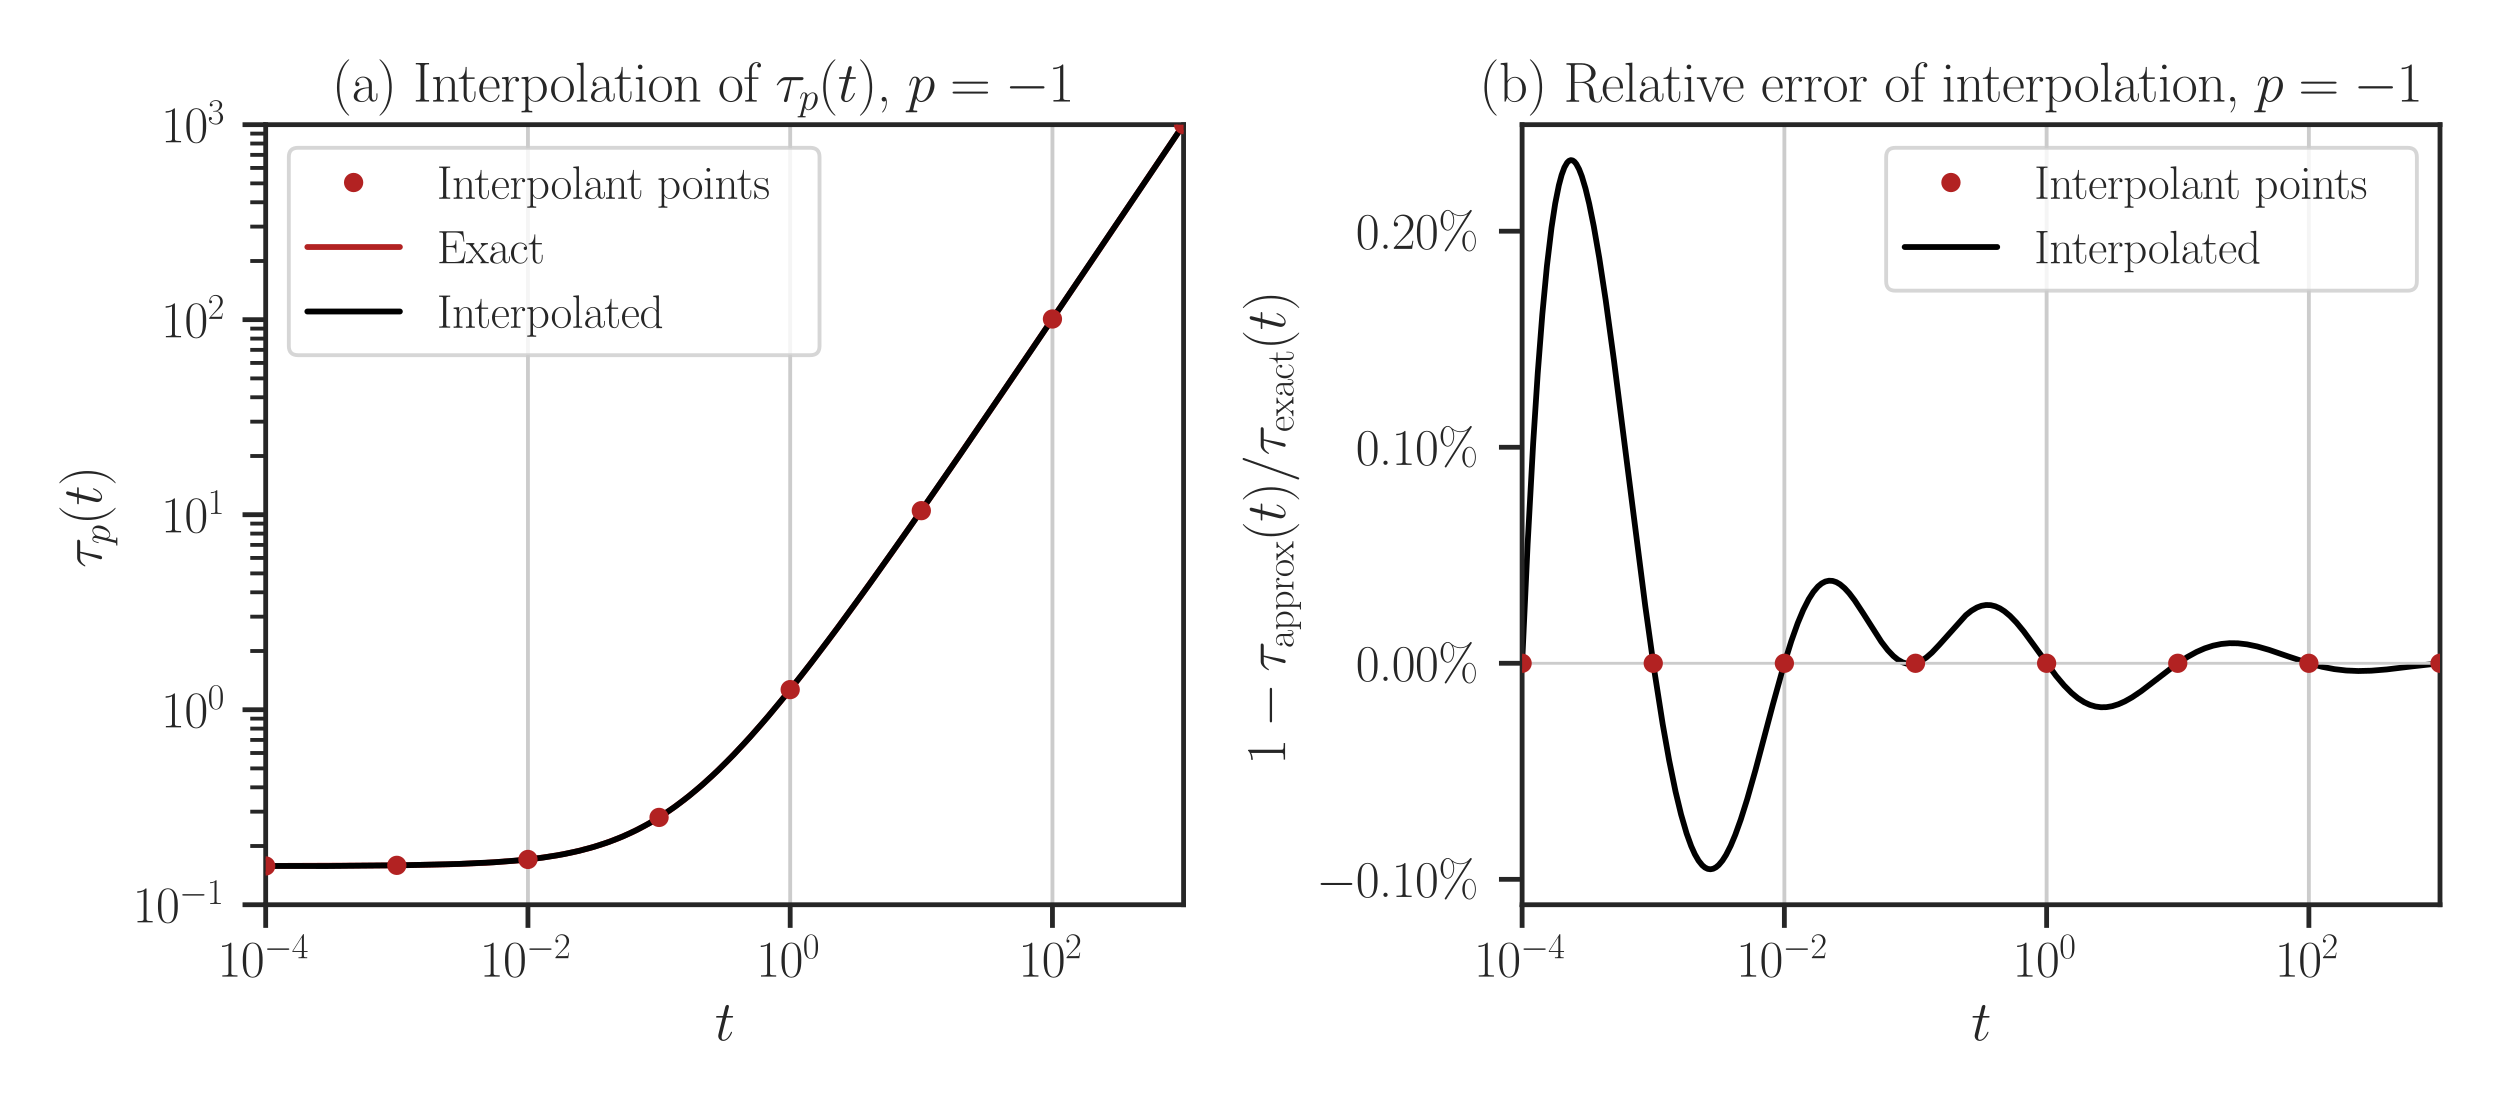 <?xml version="1.0" encoding="utf-8" standalone="no"?>
<!DOCTYPE svg PUBLIC "-//W3C//DTD SVG 1.1//EN"
  "http://www.w3.org/Graphics/SVG/1.1/DTD/svg11.dtd">
<svg height="288pt" version="1.1" viewBox="0 0 648 288" width="648pt" xmlns="http://www.w3.org/2000/svg" xmlns:xlink="http://www.w3.org/1999/xlink">
 <defs>
  <style type="text/css">*{stroke-linecap:butt;stroke-linejoin:round;}</style>
 </defs>
 <g id="figure_1">
  <g id="patch_1">
   <path d="M 0 288 
L 648 288 
L 648 0 
L 0 0 
z
" style="fill:#ffffff;"/>
  </g>
  <g id="axes_1">
   <g id="patch_2">
    <path d="M 68.866 234.506 
L 306.782 234.506 
L 306.782 32.312 
L 68.866 32.312 
z
" style="fill:#ffffff;"/>
   </g>
   <g id="matplotlib.axis_1">
    <g id="xtick_1">
     <g id="line2d_1">
      <path clip-path="url(#pf2f02bbe71)" d="M 68.866 234.506 
L 68.866 32.312 
" style="fill:none;stroke:#cccccc;stroke-linecap:round;"/>
     </g>
     <g id="line2d_2">
      <defs>
       <path d="M 0 0 
L 0 6 
" id="meb90af2817" style="stroke:#262626;stroke-width:1.25;"/>
      </defs>
      <g>
       <use style="fill:#262626;stroke:#262626;stroke-width:1.25;" x="68.866" xlink:href="#meb90af2817" y="234.506"/>
      </g>
     </g>
     <g id="text_1">
      <!-- $\mathdefault{10^{-4}}$ -->
      <g style="fill:#262626;" transform="translate(56.384 253.139)scale(0.132 -0.132)">
       <defs>
        <path d="M 1702 4058 
C 1702 4192 1696 4192 1606 4192 
C 1357 3916 979 3827 621 3827 
C 602 3827 570 3827 563 3808 
C 557 3795 557 3782 557 3648 
C 755 3648 1088 3686 1344 3839 
L 1344 461 
C 1344 236 1331 160 781 160 
L 589 160 
L 589 0 
C 896 0 1216 0 1523 0 
C 1830 0 2150 0 2458 0 
L 2458 160 
L 2266 160 
C 1715 160 1702 230 1702 458 
L 1702 4058 
z
" id="CMR17-31" transform="scale(0.016)"/>
        <path d="M 2688 2025 
C 2688 2416 2682 3080 2413 3591 
C 2176 4039 1798 4198 1466 4198 
C 1158 4198 768 4058 525 3597 
C 269 3118 243 2524 243 2025 
C 243 1661 250 1106 448 619 
C 723 -39 1216 -128 1466 -128 
C 1760 -128 2208 -7 2470 600 
C 2662 1042 2688 1559 2688 2025 
z
M 1466 -26 
C 1056 -26 813 325 723 812 
C 653 1188 653 1738 653 2096 
C 653 2588 653 2997 736 3387 
C 858 3929 1216 4096 1466 4096 
C 1728 4096 2067 3923 2189 3400 
C 2272 3036 2278 2607 2278 2096 
C 2278 1680 2278 1169 2202 792 
C 2067 95 1690 -26 1466 -26 
z
" id="CMR17-30" transform="scale(0.016)"/>
        <path d="M 4218 1472 
C 4326 1472 4442 1472 4442 1600 
C 4442 1728 4326 1728 4218 1728 
L 755 1728 
C 646 1728 531 1728 531 1600 
C 531 1472 646 1472 755 1472 
L 4218 1472 
z
" id="CMSY10-0" transform="scale(0.016)"/>
        <path d="M 2150 4122 
C 2150 4256 2144 4256 2029 4256 
L 128 1254 
L 128 1088 
L 1779 1088 
L 1779 457 
C 1779 224 1766 160 1318 160 
L 1197 160 
L 1197 0 
C 1402 0 1747 0 1965 0 
C 2182 0 2528 0 2733 0 
L 2733 160 
L 2611 160 
C 2163 160 2150 224 2150 457 
L 2150 1088 
L 2803 1088 
L 2803 1254 
L 2150 1254 
L 2150 4122 
z
M 1798 3703 
L 1798 1254 
L 256 1254 
L 1798 3703 
z
" id="CMR17-34" transform="scale(0.016)"/>
       </defs>
       <use transform="scale(0.996)" xlink:href="#CMR17-31"/>
       <use transform="translate(45.69 0)scale(0.996)" xlink:href="#CMR17-30"/>
       <use transform="translate(91.381 36.154)scale(0.697)" xlink:href="#CMSY10-0"/>
       <use transform="translate(145.622 36.154)scale(0.697)" xlink:href="#CMR17-34"/>
      </g>
     </g>
    </g>
    <g id="xtick_2">
     <g id="line2d_3">
      <path clip-path="url(#pf2f02bbe71)" d="M 136.842 234.506 
L 136.842 32.312 
" style="fill:none;stroke:#cccccc;stroke-linecap:round;"/>
     </g>
     <g id="line2d_4">
      <g>
       <use style="fill:#262626;stroke:#262626;stroke-width:1.25;" x="136.842" xlink:href="#meb90af2817" y="234.506"/>
      </g>
     </g>
     <g id="text_2">
      <!-- $\mathdefault{10^{-2}}$ -->
      <g style="fill:#262626;" transform="translate(124.359 253.139)scale(0.132 -0.132)">
       <defs>
        <path d="M 2669 989 
L 2554 989 
C 2490 536 2438 459 2413 420 
C 2381 369 1920 369 1830 369 
L 602 369 
C 832 619 1280 1072 1824 1597 
C 2214 1967 2669 2402 2669 3035 
C 2669 3790 2067 4224 1395 4224 
C 691 4224 262 3604 262 3030 
C 262 2780 448 2748 525 2748 
C 589 2748 781 2787 781 3010 
C 781 3207 614 3264 525 3264 
C 486 3264 448 3258 422 3245 
C 544 3790 915 4058 1306 4058 
C 1862 4058 2227 3617 2227 3035 
C 2227 2479 1901 2000 1536 1584 
L 262 146 
L 262 0 
L 2515 0 
L 2669 989 
z
" id="CMR17-32" transform="scale(0.016)"/>
       </defs>
       <use transform="scale(0.996)" xlink:href="#CMR17-31"/>
       <use transform="translate(45.69 0)scale(0.996)" xlink:href="#CMR17-30"/>
       <use transform="translate(91.381 36.154)scale(0.697)" xlink:href="#CMSY10-0"/>
       <use transform="translate(145.622 36.154)scale(0.697)" xlink:href="#CMR17-32"/>
      </g>
     </g>
    </g>
    <g id="xtick_3">
     <g id="line2d_5">
      <path clip-path="url(#pf2f02bbe71)" d="M 204.818 234.506 
L 204.818 32.312 
" style="fill:none;stroke:#cccccc;stroke-linecap:round;"/>
     </g>
     <g id="line2d_6">
      <g>
       <use style="fill:#262626;stroke:#262626;stroke-width:1.25;" x="204.818" xlink:href="#meb90af2817" y="234.506"/>
      </g>
     </g>
     <g id="text_3">
      <!-- $\mathdefault{10^{0}}$ -->
      <g style="fill:#262626;" transform="translate(196.014 253.139)scale(0.132 -0.132)">
       <use transform="scale(0.996)" xlink:href="#CMR17-31"/>
       <use transform="translate(45.69 0)scale(0.996)" xlink:href="#CMR17-30"/>
       <use transform="translate(91.381 36.154)scale(0.697)" xlink:href="#CMR17-30"/>
      </g>
     </g>
    </g>
    <g id="xtick_4">
     <g id="line2d_7">
      <path clip-path="url(#pf2f02bbe71)" d="M 272.794 234.506 
L 272.794 32.312 
" style="fill:none;stroke:#cccccc;stroke-linecap:round;"/>
     </g>
     <g id="line2d_8">
      <g>
       <use style="fill:#262626;stroke:#262626;stroke-width:1.25;" x="272.794" xlink:href="#meb90af2817" y="234.506"/>
      </g>
     </g>
     <g id="text_4">
      <!-- $\mathdefault{10^{2}}$ -->
      <g style="fill:#262626;" transform="translate(263.99 253.139)scale(0.132 -0.132)">
       <use transform="scale(0.996)" xlink:href="#CMR17-31"/>
       <use transform="translate(45.69 0)scale(0.996)" xlink:href="#CMR17-30"/>
       <use transform="translate(91.381 36.154)scale(0.697)" xlink:href="#CMR17-32"/>
      </g>
     </g>
    </g>
    <g id="text_5">
     <!-- $t$ -->
     <g style="fill:#262626;" transform="translate(185.288 269.658)scale(0.144 -0.144)">
      <defs>
       <path d="M 1286 2566 
L 1875 2566 
C 1997 2566 2061 2566 2061 2681 
C 2061 2752 2022 2752 1894 2752 
L 1331 2752 
L 1568 3692 
C 1594 3781 1594 3794 1594 3840 
C 1594 3943 1510 4000 1427 4000 
C 1376 4000 1229 3981 1178 3775 
L 928 2752 
L 326 2752 
C 198 2752 141 2752 141 2630 
C 141 2566 186 2566 307 2566 
L 877 2566 
L 454 881 
C 403 658 384 594 384 511 
C 384 211 595 -64 954 -64 
C 1600 -64 1946 868 1946 912 
C 1946 951 1920 970 1882 970 
C 1869 970 1843 970 1830 944 
C 1824 938 1818 931 1773 829 
C 1638 511 1344 64 973 64 
C 781 64 768 224 768 364 
C 768 370 768 492 787 568 
L 1286 2566 
z
" id="CMMI12-74" transform="scale(0.016)"/>
      </defs>
      <use transform="scale(0.996)" xlink:href="#CMMI12-74"/>
     </g>
    </g>
   </g>
   <g id="matplotlib.axis_2">
    <g id="ytick_1">
     <g id="line2d_9">
      <defs>
       <path d="M 0 0 
L -6 0 
" id="m425321dd4f" style="stroke:#262626;stroke-width:1.25;"/>
      </defs>
      <g>
       <use style="fill:#262626;stroke:#262626;stroke-width:1.25;" x="68.866" xlink:href="#m425321dd4f" y="234.506"/>
      </g>
     </g>
     <g id="text_6">
      <!-- $\mathdefault{10^{-1}}$ -->
      <g style="fill:#262626;" transform="translate(34.401 239.073)scale(0.132 -0.132)">
       <use transform="scale(0.996)" xlink:href="#CMR17-31"/>
       <use transform="translate(45.69 0)scale(0.996)" xlink:href="#CMR17-30"/>
       <use transform="translate(91.381 36.154)scale(0.697)" xlink:href="#CMSY10-0"/>
       <use transform="translate(145.622 36.154)scale(0.697)" xlink:href="#CMR17-31"/>
      </g>
     </g>
    </g>
    <g id="ytick_2">
     <g id="line2d_10">
      <g>
       <use style="fill:#262626;stroke:#262626;stroke-width:1.25;" x="68.866" xlink:href="#m425321dd4f" y="183.958"/>
      </g>
     </g>
     <g id="text_7">
      <!-- $\mathdefault{10^{0}}$ -->
      <g style="fill:#262626;" transform="translate(41.759 188.524)scale(0.132 -0.132)">
       <use transform="scale(0.996)" xlink:href="#CMR17-31"/>
       <use transform="translate(45.69 0)scale(0.996)" xlink:href="#CMR17-30"/>
       <use transform="translate(91.381 36.154)scale(0.697)" xlink:href="#CMR17-30"/>
      </g>
     </g>
    </g>
    <g id="ytick_3">
     <g id="line2d_11">
      <g>
       <use style="fill:#262626;stroke:#262626;stroke-width:1.25;" x="68.866" xlink:href="#m425321dd4f" y="133.409"/>
      </g>
     </g>
     <g id="text_8">
      <!-- $\mathdefault{10^{1}}$ -->
      <g style="fill:#262626;" transform="translate(41.759 137.975)scale(0.132 -0.132)">
       <use transform="scale(0.996)" xlink:href="#CMR17-31"/>
       <use transform="translate(45.69 0)scale(0.996)" xlink:href="#CMR17-30"/>
       <use transform="translate(91.381 36.154)scale(0.697)" xlink:href="#CMR17-31"/>
      </g>
     </g>
    </g>
    <g id="ytick_4">
     <g id="line2d_12">
      <g>
       <use style="fill:#262626;stroke:#262626;stroke-width:1.25;" x="68.866" xlink:href="#m425321dd4f" y="82.86"/>
      </g>
     </g>
     <g id="text_9">
      <!-- $\mathdefault{10^{2}}$ -->
      <g style="fill:#262626;" transform="translate(41.759 87.427)scale(0.132 -0.132)">
       <use transform="scale(0.996)" xlink:href="#CMR17-31"/>
       <use transform="translate(45.69 0)scale(0.996)" xlink:href="#CMR17-30"/>
       <use transform="translate(91.381 36.154)scale(0.697)" xlink:href="#CMR17-32"/>
      </g>
     </g>
    </g>
    <g id="ytick_5">
     <g id="line2d_13">
      <g>
       <use style="fill:#262626;stroke:#262626;stroke-width:1.25;" x="68.866" xlink:href="#m425321dd4f" y="32.312"/>
      </g>
     </g>
     <g id="text_10">
      <!-- $\mathdefault{10^{3}}$ -->
      <g style="fill:#262626;" transform="translate(41.759 36.878)scale(0.132 -0.132)">
       <defs>
        <path d="M 1414 2157 
C 1984 2157 2234 1662 2234 1090 
C 2234 320 1824 25 1453 25 
C 1114 25 563 194 390 693 
C 422 680 454 680 486 680 
C 640 680 755 782 755 948 
C 755 1133 614 1216 486 1216 
C 378 1216 211 1165 211 926 
C 211 335 787 -128 1466 -128 
C 2176 -128 2720 430 2720 1085 
C 2720 1707 2208 2157 1600 2227 
C 2086 2328 2554 2756 2554 3329 
C 2554 3820 2048 4179 1472 4179 
C 890 4179 378 3829 378 3329 
C 378 3110 544 3072 627 3072 
C 762 3072 877 3155 877 3321 
C 877 3486 762 3569 627 3569 
C 602 3569 570 3569 544 3557 
C 730 3959 1235 4032 1459 4032 
C 1683 4032 2106 3925 2106 3320 
C 2106 3143 2080 2828 1862 2550 
C 1670 2304 1453 2304 1242 2284 
C 1210 2284 1062 2269 1037 2269 
C 992 2263 966 2257 966 2208 
C 966 2163 973 2157 1101 2157 
L 1414 2157 
z
" id="CMR17-33" transform="scale(0.016)"/>
       </defs>
       <use transform="scale(0.996)" xlink:href="#CMR17-31"/>
       <use transform="translate(45.69 0)scale(0.996)" xlink:href="#CMR17-30"/>
       <use transform="translate(91.381 36.154)scale(0.697)" xlink:href="#CMR17-33"/>
      </g>
     </g>
    </g>
    <g id="ytick_6">
     <g id="line2d_14">
      <defs>
       <path d="M 0 0 
L -4 0 
" id="m8c3d8b2bf9" style="stroke:#262626;"/>
      </defs>
      <g>
       <use style="fill:#262626;stroke:#262626;" x="68.866" xlink:href="#m8c3d8b2bf9" y="219.29"/>
      </g>
     </g>
    </g>
    <g id="ytick_7">
     <g id="line2d_15">
      <g>
       <use style="fill:#262626;stroke:#262626;" x="68.866" xlink:href="#m8c3d8b2bf9" y="210.389"/>
      </g>
     </g>
    </g>
    <g id="ytick_8">
     <g id="line2d_16">
      <g>
       <use style="fill:#262626;stroke:#262626;" x="68.866" xlink:href="#m8c3d8b2bf9" y="204.073"/>
      </g>
     </g>
    </g>
    <g id="ytick_9">
     <g id="line2d_17">
      <g>
       <use style="fill:#262626;stroke:#262626;" x="68.866" xlink:href="#m8c3d8b2bf9" y="199.174"/>
      </g>
     </g>
    </g>
    <g id="ytick_10">
     <g id="line2d_18">
      <g>
       <use style="fill:#262626;stroke:#262626;" x="68.866" xlink:href="#m8c3d8b2bf9" y="195.172"/>
      </g>
     </g>
    </g>
    <g id="ytick_11">
     <g id="line2d_19">
      <g>
       <use style="fill:#262626;stroke:#262626;" x="68.866" xlink:href="#m8c3d8b2bf9" y="191.788"/>
      </g>
     </g>
    </g>
    <g id="ytick_12">
     <g id="line2d_20">
      <g>
       <use style="fill:#262626;stroke:#262626;" x="68.866" xlink:href="#m8c3d8b2bf9" y="188.856"/>
      </g>
     </g>
    </g>
    <g id="ytick_13">
     <g id="line2d_21">
      <g>
       <use style="fill:#262626;stroke:#262626;" x="68.866" xlink:href="#m8c3d8b2bf9" y="186.271"/>
      </g>
     </g>
    </g>
    <g id="ytick_14">
     <g id="line2d_22">
      <g>
       <use style="fill:#262626;stroke:#262626;" x="68.866" xlink:href="#m8c3d8b2bf9" y="168.741"/>
      </g>
     </g>
    </g>
    <g id="ytick_15">
     <g id="line2d_23">
      <g>
       <use style="fill:#262626;stroke:#262626;" x="68.866" xlink:href="#m8c3d8b2bf9" y="159.84"/>
      </g>
     </g>
    </g>
    <g id="ytick_16">
     <g id="line2d_24">
      <g>
       <use style="fill:#262626;stroke:#262626;" x="68.866" xlink:href="#m8c3d8b2bf9" y="153.524"/>
      </g>
     </g>
    </g>
    <g id="ytick_17">
     <g id="line2d_25">
      <g>
       <use style="fill:#262626;stroke:#262626;" x="68.866" xlink:href="#m8c3d8b2bf9" y="148.626"/>
      </g>
     </g>
    </g>
    <g id="ytick_18">
     <g id="line2d_26">
      <g>
       <use style="fill:#262626;stroke:#262626;" x="68.866" xlink:href="#m8c3d8b2bf9" y="144.623"/>
      </g>
     </g>
    </g>
    <g id="ytick_19">
     <g id="line2d_27">
      <g>
       <use style="fill:#262626;stroke:#262626;" x="68.866" xlink:href="#m8c3d8b2bf9" y="141.239"/>
      </g>
     </g>
    </g>
    <g id="ytick_20">
     <g id="line2d_28">
      <g>
       <use style="fill:#262626;stroke:#262626;" x="68.866" xlink:href="#m8c3d8b2bf9" y="138.308"/>
      </g>
     </g>
    </g>
    <g id="ytick_21">
     <g id="line2d_29">
      <g>
       <use style="fill:#262626;stroke:#262626;" x="68.866" xlink:href="#m8c3d8b2bf9" y="135.722"/>
      </g>
     </g>
    </g>
    <g id="ytick_22">
     <g id="line2d_30">
      <g>
       <use style="fill:#262626;stroke:#262626;" x="68.866" xlink:href="#m8c3d8b2bf9" y="118.192"/>
      </g>
     </g>
    </g>
    <g id="ytick_23">
     <g id="line2d_31">
      <g>
       <use style="fill:#262626;stroke:#262626;" x="68.866" xlink:href="#m8c3d8b2bf9" y="109.291"/>
      </g>
     </g>
    </g>
    <g id="ytick_24">
     <g id="line2d_32">
      <g>
       <use style="fill:#262626;stroke:#262626;" x="68.866" xlink:href="#m8c3d8b2bf9" y="102.976"/>
      </g>
     </g>
    </g>
    <g id="ytick_25">
     <g id="line2d_33">
      <g>
       <use style="fill:#262626;stroke:#262626;" x="68.866" xlink:href="#m8c3d8b2bf9" y="98.077"/>
      </g>
     </g>
    </g>
    <g id="ytick_26">
     <g id="line2d_34">
      <g>
       <use style="fill:#262626;stroke:#262626;" x="68.866" xlink:href="#m8c3d8b2bf9" y="94.074"/>
      </g>
     </g>
    </g>
    <g id="ytick_27">
     <g id="line2d_35">
      <g>
       <use style="fill:#262626;stroke:#262626;" x="68.866" xlink:href="#m8c3d8b2bf9" y="90.69"/>
      </g>
     </g>
    </g>
    <g id="ytick_28">
     <g id="line2d_36">
      <g>
       <use style="fill:#262626;stroke:#262626;" x="68.866" xlink:href="#m8c3d8b2bf9" y="87.759"/>
      </g>
     </g>
    </g>
    <g id="ytick_29">
     <g id="line2d_37">
      <g>
       <use style="fill:#262626;stroke:#262626;" x="68.866" xlink:href="#m8c3d8b2bf9" y="85.173"/>
      </g>
     </g>
    </g>
    <g id="ytick_30">
     <g id="line2d_38">
      <g>
       <use style="fill:#262626;stroke:#262626;" x="68.866" xlink:href="#m8c3d8b2bf9" y="67.644"/>
      </g>
     </g>
    </g>
    <g id="ytick_31">
     <g id="line2d_39">
      <g>
       <use style="fill:#262626;stroke:#262626;" x="68.866" xlink:href="#m8c3d8b2bf9" y="58.742"/>
      </g>
     </g>
    </g>
    <g id="ytick_32">
     <g id="line2d_40">
      <g>
       <use style="fill:#262626;stroke:#262626;" x="68.866" xlink:href="#m8c3d8b2bf9" y="52.427"/>
      </g>
     </g>
    </g>
    <g id="ytick_33">
     <g id="line2d_41">
      <g>
       <use style="fill:#262626;stroke:#262626;" x="68.866" xlink:href="#m8c3d8b2bf9" y="47.528"/>
      </g>
     </g>
    </g>
    <g id="ytick_34">
     <g id="line2d_42">
      <g>
       <use style="fill:#262626;stroke:#262626;" x="68.866" xlink:href="#m8c3d8b2bf9" y="43.526"/>
      </g>
     </g>
    </g>
    <g id="ytick_35">
     <g id="line2d_43">
      <g>
       <use style="fill:#262626;stroke:#262626;" x="68.866" xlink:href="#m8c3d8b2bf9" y="40.142"/>
      </g>
     </g>
    </g>
    <g id="ytick_36">
     <g id="line2d_44">
      <g>
       <use style="fill:#262626;stroke:#262626;" x="68.866" xlink:href="#m8c3d8b2bf9" y="37.21"/>
      </g>
     </g>
    </g>
    <g id="ytick_37">
     <g id="line2d_45">
      <g>
       <use style="fill:#262626;stroke:#262626;" x="68.866" xlink:href="#m8c3d8b2bf9" y="34.625"/>
      </g>
     </g>
    </g>
    <g id="text_11">
     <!-- $\tau_p(t)$ -->
     <g style="fill:#262626;" transform="translate(26.312 147.214)rotate(-90)scale(0.144 -0.144)">
      <defs>
       <path d="M 1837 2408 
L 2899 2408 
C 2982 2408 3194 2408 3194 2612 
C 3194 2752 3072 2752 2957 2752 
L 1197 2752 
C 1050 2752 832 2752 538 2440 
C 371 2255 166 1917 166 1879 
C 166 1841 198 1828 237 1828 
C 282 1828 288 1847 320 1885 
C 653 2408 986 2408 1146 2408 
L 1677 2408 
L 1011 223 
C 979 127 979 114 979 95 
C 979 25 1024 -64 1152 -64 
C 1350 -64 1382 108 1402 203 
L 1837 2408 
z
" id="CMMI12-1c" transform="scale(0.016)"/>
       <path d="M 275 -789 
C 230 -980 205 -1031 -58 -1031 
C -134 -1031 -198 -1031 -198 -1152 
C -198 -1165 -192 -1216 -122 -1216 
C -38 -1216 51 -1216 134 -1216 
L 410 -1216 
C 544 -1216 870 -1216 1005 -1216 
C 1043 -1216 1120 -1216 1120 -1101 
C 1120 -1031 1075 -1031 966 -1031 
C 672 -1031 653 -987 653 -937 
C 653 -861 941 219 979 364 
C 1050 185 1222 -64 1555 -64 
C 2278 -64 3059 875 3059 1814 
C 3059 2401 2726 2816 2246 2816 
C 1837 2816 1491 2420 1421 2331 
C 1370 2650 1120 2816 864 2816 
C 678 2816 531 2727 410 2484 
C 294 2254 205 1865 205 1839 
C 205 1814 230 1782 275 1782 
C 326 1782 333 1788 371 1935 
C 467 2312 589 2689 845 2689 
C 992 2689 1043 2587 1043 2397 
C 1043 2245 1024 2181 998 2067 
L 275 -789 
z
M 1382 1993 
C 1427 2171 1606 2357 1709 2446 
C 1779 2510 1990 2689 2234 2689 
C 2515 2689 2643 2408 2643 2076 
C 2643 1769 2464 1047 2304 715 
C 2144 370 1850 64 1555 64 
C 1120 64 1050 613 1050 639 
C 1050 658 1062 709 1069 741 
L 1382 1993 
z
" id="CMMI12-70" transform="scale(0.016)"/>
       <path d="M 1958 -1561 
C 1958 -1555 1958 -1542 1939 -1523 
C 1645 -1224 858 -407 858 1581 
C 858 3569 1632 4379 1946 4697 
C 1946 4704 1958 4717 1958 4736 
C 1958 4755 1939 4768 1914 4768 
C 1843 4768 1299 4296 986 3594 
C 666 2887 576 2199 576 1588 
C 576 1128 621 351 1005 -471 
C 1312 -1135 1837 -1600 1914 -1600 
C 1946 -1600 1958 -1587 1958 -1561 
z
" id="CMR17-28" transform="scale(0.016)"/>
       <path d="M 1683 1581 
C 1683 2040 1638 2817 1254 3639 
C 947 4303 422 4768 346 4768 
C 326 4768 301 4761 301 4729 
C 301 4717 307 4710 314 4697 
C 621 4378 1402 3568 1402 1584 
C 1402 -407 627 -1217 314 -1537 
C 307 -1549 301 -1556 301 -1568 
C 301 -1600 326 -1600 346 -1600 
C 416 -1600 960 -1128 1274 -426 
C 1594 281 1683 969 1683 1581 
z
" id="CMR17-29" transform="scale(0.016)"/>
      </defs>
      <use transform="scale(0.996)" xlink:href="#CMMI12-1c"/>
      <use transform="translate(42.364 -14.944)scale(0.697)" xlink:href="#CMMI12-70"/>
      <use transform="translate(77.133 0)scale(0.996)" xlink:href="#CMR17-28"/>
      <use transform="translate(112.414 0)scale(0.996)" xlink:href="#CMMI12-74"/>
      <use transform="translate(147.641 0)scale(0.996)" xlink:href="#CMR17-29"/>
     </g>
    </g>
   </g>
   <g id="line2d_46">
    <path clip-path="url(#pf2f02bbe71)" d="M 68.866 224.457 
L 101.97 224.307 
L 116.259 224.037 
L 125.785 223.649 
L 133.168 223.131 
L 139.122 222.498 
L 144.123 221.756 
L 148.648 220.869 
L 152.696 219.86 
L 156.507 218.691 
L 160.079 217.372 
L 163.651 215.813 
L 166.986 214.122 
L 170.32 212.19 
L 173.654 210.01 
L 177.226 207.394 
L 180.798 204.492 
L 184.609 201.092 
L 188.419 197.398 
L 192.706 192.918 
L 197.231 187.86 
L 202.232 181.93 
L 207.948 174.793 
L 214.378 166.397 
L 221.999 156.068 
L 231.287 143.088 
L 243.195 126.038 
L 259.151 102.777 
L 283.204 67.282 
L 306.782 32.29 
L 306.782 32.29 
" style="fill:none;stroke:#b22222;stroke-linecap:round;stroke-width:1.5;"/>
   </g>
   <g id="line2d_47">
    <path clip-path="url(#pf2f02bbe71)" d="M 68.866 224.457 
L 84.823 224.471 
L 105.066 224.263 
L 119.117 223.924 
L 128.167 223.495 
L 135.073 222.951 
L 140.789 222.279 
L 145.79 221.464 
L 150.077 220.546 
L 154.125 219.455 
L 157.936 218.195 
L 161.508 216.781 
L 165.08 215.117 
L 168.415 213.324 
L 171.749 211.287 
L 175.083 208.999 
L 178.655 206.27 
L 182.227 203.257 
L 186.038 199.746 
L 190.086 195.7 
L 194.373 191.097 
L 199.136 185.643 
L 204.376 179.295 
L 210.33 171.72 
L 217.236 162.561 
L 225.571 151.115 
L 235.812 136.652 
L 248.91 117.749 
L 267.248 90.868 
L 297.494 46.086 
L 306.782 32.29 
L 306.782 32.29 
" style="fill:none;stroke:#000000;stroke-linecap:round;stroke-width:1.5;"/>
   </g>
   <g id="patch_3">
    <path d="M 68.866 234.506 
L 68.866 32.312 
" style="fill:none;stroke:#262626;stroke-linecap:square;stroke-linejoin:miter;stroke-width:1.25;"/>
   </g>
   <g id="patch_4">
    <path d="M 306.782 234.506 
L 306.782 32.312 
" style="fill:none;stroke:#262626;stroke-linecap:square;stroke-linejoin:miter;stroke-width:1.25;"/>
   </g>
   <g id="patch_5">
    <path d="M 68.866 234.506 
L 306.782 234.506 
" style="fill:none;stroke:#262626;stroke-linecap:square;stroke-linejoin:miter;stroke-width:1.25;"/>
   </g>
   <g id="patch_6">
    <path d="M 68.866 32.312 
L 306.782 32.312 
" style="fill:none;stroke:#262626;stroke-linecap:square;stroke-linejoin:miter;stroke-width:1.25;"/>
   </g>
   <g id="text_12">
    <!-- (a) Interpolation of $\tau_p(t)$, $p = -1$ -->
    <g style="fill:#262626;" transform="translate(86.015 26.312)scale(0.144 -0.144)">
     <defs>
      <path d="M 2304 1653 
C 2304 2072 2304 2294 2035 2543 
C 1798 2752 1523 2816 1306 2816 
C 800 2816 435 2407 435 1971 
C 435 1728 627 1728 666 1728 
C 749 1728 896 1778 896 1954 
C 896 2112 774 2181 666 2181 
C 640 2181 608 2174 589 2168 
C 723 2592 1069 2714 1293 2714 
C 1613 2714 1965 2429 1965 1885 
L 1965 1600 
C 1587 1600 1133 1549 774 1357 
C 371 1133 256 813 256 570 
C 256 77 832 -64 1171 -64 
C 1523 -64 1850 139 1990 511 
C 2003 233 2182 -18 2464 -18 
C 2598 -18 2938 70 2938 567 
L 2938 920 
L 2822 920 
L 2822 562 
C 2822 178 2650 128 2566 128 
C 2304 128 2304 458 2304 738 
L 2304 1653 
z
M 1965 870 
C 1965 317 1568 38 1216 38 
C 896 38 646 275 646 570 
C 646 761 730 1100 1101 1305 
C 1408 1478 1760 1504 1965 1504 
L 1965 870 
z
" id="CMR17-61" transform="scale(0.016)"/>
      <path d="M 1261 3905 
C 1261 4192 1338 4192 1798 4192 
L 1798 4352 
C 1594 4352 1267 4352 1050 4352 
C 832 4352 506 4352 301 4352 
L 301 4192 
C 762 4192 838 4192 838 3905 
L 838 447 
C 838 160 762 160 301 160 
L 301 0 
C 506 0 832 0 1050 0 
C 1267 0 1594 0 1798 0 
L 1798 160 
C 1338 160 1261 160 1261 447 
L 1261 3905 
z
" id="CMR17-49" transform="scale(0.016)"/>
      <path d="M 2656 1933 
C 2656 2259 2592 2790 1837 2790 
C 1331 2790 1069 2400 973 2144 
L 966 2144 
L 966 2790 
L 211 2720 
L 211 2554 
C 589 2554 646 2515 646 2208 
L 646 428 
C 646 184 621 153 211 153 
L 211 -13 
C 365 0 646 0 813 0 
C 979 0 1267 0 1421 -13 
L 1421 153 
C 1011 153 986 178 986 428 
L 986 1658 
C 986 2247 1344 2688 1792 2688 
C 2266 2688 2317 2266 2317 1958 
L 2317 428 
C 2317 184 2291 153 1882 153 
L 1882 -13 
C 2035 0 2317 0 2483 0 
C 2650 0 2938 0 3091 -13 
L 3091 153 
C 2682 153 2656 178 2656 428 
L 2656 1933 
z
" id="CMR17-6e" transform="scale(0.016)"/>
      <path d="M 966 2560 
L 1862 2560 
L 1862 2725 
L 966 2725 
L 966 3904 
L 851 3904 
C 838 3245 614 2668 70 2668 
L 70 2560 
L 627 2560 
L 627 771 
C 627 650 627 -64 1370 -64 
C 1747 -64 1965 306 1965 777 
L 1965 1140 
L 1850 1140 
L 1850 783 
C 1850 344 1677 51 1408 51 
C 1222 51 966 178 966 758 
L 966 2560 
z
" id="CMR17-74" transform="scale(0.016)"/>
      <path d="M 2438 1472 
C 2464 1498 2464 1511 2464 1576 
C 2464 2238 2118 2816 1389 2816 
C 710 2816 173 2169 173 1383 
C 173 551 781 -64 1459 -64 
C 2176 -64 2458 607 2458 740 
C 2458 784 2419 784 2406 784 
C 2362 784 2355 771 2330 696 
C 2189 265 1837 51 1504 51 
C 1229 51 954 203 781 480 
C 582 803 582 1176 582 1472 
L 2438 1472 
z
M 589 1568 
C 634 2505 1126 2714 1382 2714 
C 1818 2714 2112 2297 2118 1568 
L 589 1568 
z
" id="CMR17-65" transform="scale(0.016)"/>
      <path d="M 960 1497 
C 960 2112 1222 2688 1702 2688 
C 1747 2688 1792 2682 1837 2662 
C 1837 2662 1696 2617 1696 2452 
C 1696 2298 1818 2234 1914 2234 
C 1990 2234 2131 2279 2131 2458 
C 2131 2663 1926 2790 1709 2790 
C 1222 2790 1011 2317 947 2093 
L 941 2093 
L 941 2790 
L 198 2720 
L 198 2554 
C 576 2554 634 2515 634 2208 
L 634 428 
C 634 184 608 153 198 153 
L 198 -13 
C 352 0 646 0 813 0 
C 998 0 1325 0 1498 -13 
L 1498 153 
C 1037 153 960 153 960 440 
L 960 1497 
z
" id="CMR17-72" transform="scale(0.016)"/>
      <path d="M 1408 -1063 
C 998 -1063 973 -1037 973 -789 
L 973 402 
C 1158 134 1427 -38 1766 -38 
C 2406 -38 3053 523 3053 1388 
C 3053 2191 2496 2802 1837 2802 
C 1453 2802 1139 2592 960 2338 
L 960 2802 
L 198 2732 
L 198 2567 
C 576 2567 634 2528 634 2223 
L 634 -789 
C 634 -1031 608 -1063 198 -1063 
L 198 -1228 
C 352 -1216 634 -1216 800 -1216 
C 966 -1216 1254 -1216 1408 -1228 
L 1408 -1063 
z
M 973 2012 
C 973 2102 973 2235 1222 2471 
C 1254 2497 1472 2688 1792 2688 
C 2259 2688 2643 2108 2643 1382 
C 2643 656 2234 64 1728 64 
C 1498 64 1248 172 1056 472 
C 973 612 973 650 973 752 
L 973 2012 
z
" id="CMR17-70" transform="scale(0.016)"/>
      <path d="M 2758 1356 
C 2758 2176 2163 2816 1466 2816 
C 768 2816 173 2176 173 1356 
C 173 551 768 -64 1466 -64 
C 2163 -64 2758 551 2758 1356 
z
M 1466 51 
C 1165 51 909 230 762 480 
C 602 767 582 1126 582 1408 
C 582 1677 595 2010 762 2298 
C 890 2509 1139 2714 1466 2714 
C 1754 2714 1997 2554 2150 2330 
C 2349 2029 2349 1607 2349 1408 
C 2349 1158 2336 775 2163 467 
C 1984 173 1709 51 1466 51 
z
" id="CMR17-6f" transform="scale(0.016)"/>
      <path d="M 979 4396 
L 218 4326 
L 218 4160 
C 595 4160 653 4122 653 3817 
L 653 426 
C 653 184 627 153 218 153 
L 218 -13 
C 371 0 653 0 813 0 
C 979 0 1261 0 1414 -13 
L 1414 153 
C 1005 153 979 178 979 426 
L 979 4396 
z
" id="CMR17-6c" transform="scale(0.016)"/>
      <path d="M 992 3909 
C 992 4049 877 4170 730 4170 
C 589 4170 467 4056 467 3909 
C 467 3769 582 3648 730 3648 
C 870 3648 992 3763 992 3909 
z
M 243 2706 
L 243 2541 
C 602 2541 653 2502 653 2197 
L 653 427 
C 653 184 627 153 218 153 
L 218 -13 
C 371 0 646 0 806 0 
C 960 0 1222 0 1370 -13 
L 1370 153 
C 992 153 979 191 979 420 
L 979 2776 
L 243 2706 
z
" id="CMR17-69" transform="scale(0.016)"/>
      <path d="M 979 2560 
L 1709 2560 
L 1709 2725 
L 966 2725 
L 966 3494 
C 966 4022 1235 4352 1510 4352 
C 1594 4352 1690 4327 1754 4282 
C 1702 4269 1568 4225 1568 4067 
C 1568 3901 1696 3850 1786 3850 
C 1875 3850 2003 3901 2003 4067 
C 2003 4308 1773 4454 1517 4454 
C 1152 4454 653 4156 653 3481 
L 653 2725 
L 141 2725 
L 141 2560 
L 653 2560 
L 653 427 
C 653 184 627 153 218 153 
L 218 -13 
C 371 0 666 0 832 0 
C 1018 0 1344 0 1517 -13 
L 1517 153 
C 1056 153 979 153 979 439 
L 979 2560 
z
" id="CMR17-66" transform="scale(0.016)"/>
      <path d="M 1011 102 
C 1024 45 1024 25 1024 -77 
C 1024 -463 896 -817 627 -1139 
C 595 -1170 595 -1183 595 -1197 
C 595 -1222 621 -1248 646 -1248 
C 685 -1248 1126 -799 1126 -87 
C 1126 124 1101 522 800 522 
C 659 522 538 427 538 261 
C 538 96 659 0 800 0 
C 877 0 960 32 1011 102 
z
" id="CMR17-2c" transform="scale(0.016)"/>
      <path d="M 4115 2017 
C 4211 2017 4307 2017 4307 2125 
C 4307 2240 4198 2240 4090 2240 
L 512 2240 
C 403 2240 294 2240 294 2125 
C 294 2017 390 2017 486 2017 
L 4115 2017 
z
M 4090 896 
C 4198 896 4307 896 4307 1011 
C 4307 1119 4211 1119 4115 1119 
L 486 1119 
C 390 1119 294 1119 294 1011 
C 294 896 403 896 512 896 
L 4090 896 
z
" id="CMR17-3d" transform="scale(0.016)"/>
     </defs>
     <use transform="scale(0.996)" xlink:href="#CMR17-28"/>
     <use transform="translate(35.281 0)scale(0.996)" xlink:href="#CMR17-61"/>
     <use transform="translate(80.971 0)scale(0.996)" xlink:href="#CMR17-29"/>
     <use transform="translate(146.328 0)scale(0.996)" xlink:href="#CMR17-49"/>
     <use transform="translate(178.966 0)scale(0.996)" xlink:href="#CMR17-6e"/>
     <use transform="translate(227.259 0)scale(0.996)" xlink:href="#CMR17-74"/>
     <use transform="translate(262.54 0)scale(0.996)" xlink:href="#CMR17-65"/>
     <use transform="translate(303.026 0)scale(0.996)" xlink:href="#CMR17-72"/>
     <use transform="translate(338.307 0)scale(0.996)" xlink:href="#CMR17-70"/>
     <use transform="translate(391.804 0)scale(0.996)" xlink:href="#CMR17-6f"/>
     <use transform="translate(437.495 0)scale(0.996)" xlink:href="#CMR17-6c"/>
     <use transform="translate(462.366 0)scale(0.996)" xlink:href="#CMR17-61"/>
     <use transform="translate(508.056 0)scale(0.996)" xlink:href="#CMR17-74"/>
     <use transform="translate(543.337 0)scale(0.996)" xlink:href="#CMR17-69"/>
     <use transform="translate(568.208 0)scale(0.996)" xlink:href="#CMR17-6f"/>
     <use transform="translate(613.899 0)scale(0.996)" xlink:href="#CMR17-6e"/>
     <use transform="translate(694.87 0)scale(0.996)" xlink:href="#CMR17-6f"/>
     <use transform="translate(740.56 0)scale(0.996)" xlink:href="#CMR17-66"/>
     <use transform="translate(798.11 0)scale(0.996)" xlink:href="#CMMI12-1c"/>
     <use transform="translate(840.474 -14.944)scale(0.697)" xlink:href="#CMMI12-70"/>
     <use transform="translate(875.243 0)scale(0.996)" xlink:href="#CMR17-28"/>
     <use transform="translate(910.524 0)scale(0.996)" xlink:href="#CMMI12-74"/>
     <use transform="translate(945.75 0)scale(0.996)" xlink:href="#CMR17-29"/>
     <use transform="translate(981.031 0)scale(0.996)" xlink:href="#CMR17-2c"/>
     <use transform="translate(1035.978 0)scale(0.996)" xlink:href="#CMMI12-70"/>
     <use transform="translate(1112.612 0)scale(0.996)" xlink:href="#CMR17-3d"/>
     <use transform="translate(1212.001 0)scale(0.996)" xlink:href="#CMSY10-0"/>
     <use transform="translate(1289.488 0)scale(0.996)" xlink:href="#CMR17-31"/>
    </g>
   </g>
   <g id="legend_1">
    <g id="patch_7">
     <path d="M 77.263 92.062 
L 210.023 92.062 
Q 212.422 92.062 212.422 89.663 
L 212.422 40.708 
Q 212.422 38.309 210.023 38.309 
L 77.263 38.309 
Q 74.864 38.309 74.864 40.708 
L 74.864 89.663 
Q 74.864 92.062 77.263 92.062 
z
" style="fill:#ffffff;opacity:0.8;stroke:#cccccc;stroke-linejoin:miter;"/>
    </g>
    <g id="line2d_48"/>
    <g id="line2d_49">
     <defs>
      <path d="M 0 2 
C 0.53 2 1.039 1.789 1.414 1.414 
C 1.789 1.039 2 0.53 2 0 
C 2 -0.53 1.789 -1.039 1.414 -1.414 
C 1.039 -1.789 0.53 -2 0 -2 
C -0.53 -2 -1.039 -1.789 -1.414 -1.414 
C -1.789 -1.039 -2 -0.53 -2 0 
C -2 0.53 -1.789 1.039 -1.414 1.414 
C -1.039 1.789 -0.53 2 0 2 
z
" id="mc5304ef0ed" style="stroke:#b22222;"/>
     </defs>
     <g>
      <use style="fill:#b22222;stroke:#b22222;" x="91.657" xlink:href="#mc5304ef0ed" y="47.306"/>
     </g>
    </g>
    <g id="text_13">
     <!-- Interpolant points -->
     <g style="fill:#262626;" transform="translate(113.249 51.504)scale(0.12 -0.12)">
      <defs>
       <path d="M 1978 2697 
C 1978 2813 1971 2819 1933 2819 
C 1907 2819 1901 2813 1824 2717 
C 1805 2691 1747 2626 1728 2601 
C 1523 2819 1235 2819 1126 2819 
C 416 2819 160 2447 160 2076 
C 160 1498 813 1365 998 1325 
C 1402 1243 1542 1217 1677 1101 
C 1760 1025 1901 884 1901 654 
C 1901 384 1747 38 1158 38 
C 602 38 403 460 288 1021 
C 269 1110 269 1117 218 1117 
C 166 1117 160 1110 160 983 
L 160 63 
C 160 -51 166 -58 205 -58 
C 237 -58 243 -51 275 0 
C 314 57 410 211 448 276 
C 576 103 800 -64 1158 -64 
C 1792 -64 2131 283 2131 784 
C 2131 1112 1958 1285 1875 1362 
C 1683 1561 1459 1606 1190 1657 
C 838 1735 390 1825 390 2217 
C 390 2383 480 2737 1126 2737 
C 1811 2737 1850 2094 1862 1888 
C 1869 1856 1901 1849 1920 1849 
C 1978 1849 1978 1869 1978 1978 
L 1978 2697 
z
" id="CMR17-73" transform="scale(0.016)"/>
      </defs>
      <use transform="scale(0.996)" xlink:href="#CMR17-49"/>
      <use transform="translate(32.638 0)scale(0.996)" xlink:href="#CMR17-6e"/>
      <use transform="translate(80.931 0)scale(0.996)" xlink:href="#CMR17-74"/>
      <use transform="translate(116.212 0)scale(0.996)" xlink:href="#CMR17-65"/>
      <use transform="translate(156.698 0)scale(0.996)" xlink:href="#CMR17-72"/>
      <use transform="translate(191.979 0)scale(0.996)" xlink:href="#CMR17-70"/>
      <use transform="translate(245.476 0)scale(0.996)" xlink:href="#CMR17-6f"/>
      <use transform="translate(291.167 0)scale(0.996)" xlink:href="#CMR17-6c"/>
      <use transform="translate(316.038 0)scale(0.996)" xlink:href="#CMR17-61"/>
      <use transform="translate(361.728 0)scale(0.996)" xlink:href="#CMR17-6e"/>
      <use transform="translate(410.021 0)scale(0.996)" xlink:href="#CMR17-74"/>
      <use transform="translate(475.378 0)scale(0.996)" xlink:href="#CMR17-70"/>
      <use transform="translate(528.876 0)scale(0.996)" xlink:href="#CMR17-6f"/>
      <use transform="translate(574.566 0)scale(0.996)" xlink:href="#CMR17-69"/>
      <use transform="translate(599.437 0)scale(0.996)" xlink:href="#CMR17-6e"/>
      <use transform="translate(647.73 0)scale(0.996)" xlink:href="#CMR17-74"/>
      <use transform="translate(683.011 0)scale(0.996)" xlink:href="#CMR17-73"/>
     </g>
    </g>
    <g id="line2d_50">
     <path d="M 79.662 64.024 
L 103.652 64.024 
" style="fill:none;stroke:#b22222;stroke-linecap:round;stroke-width:1.5;"/>
    </g>
    <g id="line2d_51"/>
    <g id="text_14">
     <!-- Exact -->
     <g style="fill:#262626;" transform="translate(113.249 68.222)scale(0.12 -0.12)">
      <defs>
       <path d="M 3885 1615 
L 3770 1615 
C 3629 676 3546 166 2419 166 
L 1530 166 
C 1274 166 1261 197 1261 414 
L 1261 2176 
L 1862 2176 
C 2464 2176 2522 1960 2522 1430 
L 2637 1430 
L 2637 3081 
L 2522 3081 
C 2522 2557 2464 2342 1862 2342 
L 1261 2342 
L 1261 3913 
C 1261 4128 1274 4160 1530 4160 
L 2406 4160 
C 3398 4160 3514 3769 3603 2929 
L 3718 2929 
L 3565 4325 
L 326 4325 
L 326 4160 
C 768 4160 838 4160 838 3874 
L 838 451 
C 838 166 768 166 326 166 
L 326 0 
L 3654 0 
L 3885 1615 
z
" id="CMR17-45" transform="scale(0.016)"/>
       <path d="M 1664 1477 
C 1856 1726 2074 2006 2253 2216 
C 2464 2458 2707 2560 2989 2560 
L 2989 2726 
C 2880 2726 2656 2726 2541 2726 
C 2368 2726 2170 2726 2022 2732 
L 2022 2566 
C 2112 2553 2163 2489 2163 2400 
C 2163 2285 2099 2215 2067 2171 
L 1594 1573 
L 1030 2306 
C 973 2376 973 2388 973 2420 
C 973 2497 1037 2560 1146 2560 
L 1146 2732 
C 992 2726 717 2726 557 2726 
C 384 2726 179 2726 38 2732 
L 38 2560 
C 384 2560 461 2534 614 2343 
L 1350 1395 
C 1363 1382 1395 1344 1395 1325 
C 1395 1299 838 619 768 530 
C 480 185 179 160 6 160 
L 6 0 
C 115 0 339 0 454 0 
C 582 0 864 0 979 -6 
L 979 160 
C 941 166 838 179 838 325 
C 838 440 890 510 947 586 
L 1478 1236 
L 2035 512 
C 2086 442 2163 346 2163 301 
C 2163 211 2086 160 1984 160 
L 1984 -6 
C 2138 0 2413 0 2573 0 
C 2746 0 2950 0 3091 -6 
L 3091 160 
C 2771 160 2675 172 2522 370 
L 1664 1477 
z
" id="CMR17-78" transform="scale(0.016)"/>
       <path d="M 2234 2240 
C 2112 2240 1933 2240 1933 2017 
C 1933 1838 2080 1787 2163 1787 
C 2208 1787 2394 1807 2394 2024 
C 2394 2467 1958 2803 1466 2803 
C 787 2803 211 2178 211 1363 
C 211 516 813 -64 1466 -64 
C 2259 -64 2458 677 2458 748 
C 2458 774 2451 793 2406 793 
C 2362 793 2355 787 2330 703 
C 2163 180 1798 51 1523 51 
C 1114 51 621 427 621 1369 
C 621 2338 1094 2688 1472 2688 
C 1722 2688 2093 2573 2234 2240 
z
" id="CMR17-63" transform="scale(0.016)"/>
      </defs>
      <use transform="scale(0.996)" xlink:href="#CMR17-45"/>
      <use transform="translate(62.586 0)scale(0.996)" xlink:href="#CMR17-78"/>
      <use transform="translate(110.879 0)scale(0.996)" xlink:href="#CMR17-61"/>
      <use transform="translate(156.57 0)scale(0.996)" xlink:href="#CMR17-63"/>
      <use transform="translate(197.055 0)scale(0.996)" xlink:href="#CMR17-74"/>
     </g>
    </g>
    <g id="line2d_52">
     <path d="M 79.662 80.741 
L 103.652 80.741 
" style="fill:none;stroke:#000000;stroke-linecap:round;stroke-width:1.5;"/>
    </g>
    <g id="line2d_53"/>
    <g id="text_15">
     <!-- Interpolated -->
     <g style="fill:#262626;" transform="translate(113.249 84.94)scale(0.12 -0.12)">
      <defs>
       <path d="M 1869 4326 
L 1869 4160 
C 2246 4160 2304 4122 2304 3820 
L 2304 2345 
C 2278 2377 2016 2790 1498 2790 
C 845 2790 211 2208 211 1364 
C 211 525 806 -64 1434 -64 
C 1978 -64 2259 337 2291 380 
L 2291 -63 
L 3066 -63 
L 3066 128 
C 2688 128 2630 166 2630 473 
L 2630 4396 
L 1869 4326 
z
M 2291 755 
C 2291 563 2176 390 2029 262 
C 1811 70 1594 38 1472 38 
C 1286 38 621 134 621 1356 
C 621 2612 1363 2688 1530 2688 
C 1824 2688 2061 2522 2208 2291 
C 2291 2157 2291 2138 2291 2023 
L 2291 755 
z
" id="CMR17-64" transform="scale(0.016)"/>
      </defs>
      <use transform="scale(0.996)" xlink:href="#CMR17-49"/>
      <use transform="translate(32.638 0)scale(0.996)" xlink:href="#CMR17-6e"/>
      <use transform="translate(80.931 0)scale(0.996)" xlink:href="#CMR17-74"/>
      <use transform="translate(116.212 0)scale(0.996)" xlink:href="#CMR17-65"/>
      <use transform="translate(156.698 0)scale(0.996)" xlink:href="#CMR17-72"/>
      <use transform="translate(191.979 0)scale(0.996)" xlink:href="#CMR17-70"/>
      <use transform="translate(245.476 0)scale(0.996)" xlink:href="#CMR17-6f"/>
      <use transform="translate(291.167 0)scale(0.996)" xlink:href="#CMR17-6c"/>
      <use transform="translate(316.038 0)scale(0.996)" xlink:href="#CMR17-61"/>
      <use transform="translate(361.728 0)scale(0.996)" xlink:href="#CMR17-74"/>
      <use transform="translate(397.009 0)scale(0.996)" xlink:href="#CMR17-65"/>
      <use transform="translate(437.495 0)scale(0.996)" xlink:href="#CMR17-64"/>
     </g>
    </g>
   </g>
   <g id="line2d_54">
    <g clip-path="url(#pf2f02bbe71)">
     <use style="fill:#b22222;stroke:#b22222;" x="68.866" xlink:href="#mc5304ef0ed" y="224.457"/>
     <use style="fill:#b22222;stroke:#b22222;" x="102.854" xlink:href="#mc5304ef0ed" y="224.297"/>
     <use style="fill:#b22222;stroke:#b22222;" x="136.842" xlink:href="#mc5304ef0ed" y="222.768"/>
     <use style="fill:#b22222;stroke:#b22222;" x="170.83" xlink:href="#mc5304ef0ed" y="211.873"/>
     <use style="fill:#b22222;stroke:#b22222;" x="204.818" xlink:href="#mc5304ef0ed" y="178.744"/>
     <use style="fill:#b22222;stroke:#b22222;" x="238.806" xlink:href="#mc5304ef0ed" y="132.363"/>
     <use style="fill:#b22222;stroke:#b22222;" x="272.794" xlink:href="#mc5304ef0ed" y="82.684"/>
     <use style="fill:#b22222;stroke:#b22222;" x="306.782" xlink:href="#mc5304ef0ed" y="32.29"/>
    </g>
   </g>
  </g>
  <g id="axes_2">
   <g id="patch_8">
    <path d="M 394.533 234.506 
L 632.448 234.506 
L 632.448 32.312 
L 394.533 32.312 
z
" style="fill:#ffffff;"/>
   </g>
   <g id="matplotlib.axis_3">
    <g id="xtick_5">
     <g id="line2d_55">
      <path clip-path="url(#p2c7c894b7c)" d="M 394.533 234.506 
L 394.533 32.312 
" style="fill:none;stroke:#cccccc;stroke-linecap:round;"/>
     </g>
     <g id="line2d_56">
      <g>
       <use style="fill:#262626;stroke:#262626;stroke-width:1.25;" x="394.533" xlink:href="#meb90af2817" y="234.506"/>
      </g>
     </g>
     <g id="text_16">
      <!-- $\mathdefault{10^{-4}}$ -->
      <g style="fill:#262626;" transform="translate(382.05 253.139)scale(0.132 -0.132)">
       <use transform="scale(0.996)" xlink:href="#CMR17-31"/>
       <use transform="translate(45.69 0)scale(0.996)" xlink:href="#CMR17-30"/>
       <use transform="translate(91.381 36.154)scale(0.697)" xlink:href="#CMSY10-0"/>
       <use transform="translate(145.622 36.154)scale(0.697)" xlink:href="#CMR17-34"/>
      </g>
     </g>
    </g>
    <g id="xtick_6">
     <g id="line2d_57">
      <path clip-path="url(#p2c7c894b7c)" d="M 462.509 234.506 
L 462.509 32.312 
" style="fill:none;stroke:#cccccc;stroke-linecap:round;"/>
     </g>
     <g id="line2d_58">
      <g>
       <use style="fill:#262626;stroke:#262626;stroke-width:1.25;" x="462.509" xlink:href="#meb90af2817" y="234.506"/>
      </g>
     </g>
     <g id="text_17">
      <!-- $\mathdefault{10^{-2}}$ -->
      <g style="fill:#262626;" transform="translate(450.026 253.139)scale(0.132 -0.132)">
       <use transform="scale(0.996)" xlink:href="#CMR17-31"/>
       <use transform="translate(45.69 0)scale(0.996)" xlink:href="#CMR17-30"/>
       <use transform="translate(91.381 36.154)scale(0.697)" xlink:href="#CMSY10-0"/>
       <use transform="translate(145.622 36.154)scale(0.697)" xlink:href="#CMR17-32"/>
      </g>
     </g>
    </g>
    <g id="xtick_7">
     <g id="line2d_59">
      <path clip-path="url(#p2c7c894b7c)" d="M 530.484 234.506 
L 530.484 32.312 
" style="fill:none;stroke:#cccccc;stroke-linecap:round;"/>
     </g>
     <g id="line2d_60">
      <g>
       <use style="fill:#262626;stroke:#262626;stroke-width:1.25;" x="530.484" xlink:href="#meb90af2817" y="234.506"/>
      </g>
     </g>
     <g id="text_18">
      <!-- $\mathdefault{10^{0}}$ -->
      <g style="fill:#262626;" transform="translate(521.681 253.139)scale(0.132 -0.132)">
       <use transform="scale(0.996)" xlink:href="#CMR17-31"/>
       <use transform="translate(45.69 0)scale(0.996)" xlink:href="#CMR17-30"/>
       <use transform="translate(91.381 36.154)scale(0.697)" xlink:href="#CMR17-30"/>
      </g>
     </g>
    </g>
    <g id="xtick_8">
     <g id="line2d_61">
      <path clip-path="url(#p2c7c894b7c)" d="M 598.46 234.506 
L 598.46 32.312 
" style="fill:none;stroke:#cccccc;stroke-linecap:round;"/>
     </g>
     <g id="line2d_62">
      <g>
       <use style="fill:#262626;stroke:#262626;stroke-width:1.25;" x="598.46" xlink:href="#meb90af2817" y="234.506"/>
      </g>
     </g>
     <g id="text_19">
      <!-- $\mathdefault{10^{2}}$ -->
      <g style="fill:#262626;" transform="translate(589.657 253.139)scale(0.132 -0.132)">
       <use transform="scale(0.996)" xlink:href="#CMR17-31"/>
       <use transform="translate(45.69 0)scale(0.996)" xlink:href="#CMR17-30"/>
       <use transform="translate(91.381 36.154)scale(0.697)" xlink:href="#CMR17-32"/>
      </g>
     </g>
    </g>
    <g id="text_20">
     <!-- $t$ -->
     <g style="fill:#262626;" transform="translate(510.954 269.658)scale(0.144 -0.144)">
      <use transform="scale(0.996)" xlink:href="#CMMI12-74"/>
     </g>
    </g>
   </g>
   <g id="matplotlib.axis_4">
    <g id="ytick_38">
     <g id="line2d_63">
      <g>
       <use style="fill:#262626;stroke:#262626;stroke-width:1.25;" x="394.533" xlink:href="#m425321dd4f" y="227.92"/>
      </g>
     </g>
     <g id="text_21">
      <!-- −0.10\% -->
      <g style="fill:#262626;" transform="translate(341.182 232.486)scale(0.132 -0.132)">
       <defs>
        <path d="M 1062 261 
C 1062 420 934 522 800 522 
C 672 522 538 420 538 261 
C 538 102 666 0 800 0 
C 928 0 1062 102 1062 261 
z
" id="CMR17-2e" transform="scale(0.016)"/>
        <path d="M 4640 959 
C 4640 1698 4275 2240 3846 2240 
C 3411 2240 2970 1736 2970 959 
C 2970 183 3405 -320 3846 -320 
C 4275 -320 4640 215 4640 959 
z
M 3853 -218 
C 3686 -218 3270 -66 3270 959 
C 3270 1991 3686 2138 3853 2138 
C 4205 2138 4525 1634 4525 959 
C 4525 285 4205 -218 3853 -218 
z
M 4083 4577 
C 4128 4647 4134 4653 4134 4685 
C 4134 4761 4077 4800 4026 4800 
C 3962 4800 3936 4756 3891 4706 
C 3520 4190 3008 4134 2746 4134 
C 2106 4134 1715 4494 1594 4607 
C 1510 4682 1389 4800 1171 4800 
C 736 4800 294 4296 294 3519 
C 294 2743 730 2240 1171 2240 
C 1600 2240 1965 2778 1965 3527 
C 1965 3969 1830 4270 1811 4308 
C 2202 4064 2586 4032 2752 4032 
C 3162 4032 3456 4183 3616 4289 
L 3622 4283 
L 858 -84 
C 800 -174 800 -187 800 -206 
C 800 -276 858 -320 915 -320 
C 973 -320 992 -289 1037 -218 
L 4083 4577 
z
M 1178 2342 
C 1011 2342 595 2494 595 3519 
C 595 4551 1011 4698 1178 4698 
C 1530 4698 1850 4194 1850 3519 
C 1850 2845 1530 2342 1178 2342 
z
" id="CMR17-25" transform="scale(0.016)"/>
       </defs>
       <use transform="scale(0.996)" xlink:href="#CMSY10-0"/>
       <use transform="translate(77.487 0)scale(0.996)" xlink:href="#CMR17-30"/>
       <use transform="translate(123.178 0)scale(0.996)" xlink:href="#CMR17-2e"/>
       <use transform="translate(148.049 0)scale(0.996)" xlink:href="#CMR17-31"/>
       <use transform="translate(193.739 0)scale(0.996)" xlink:href="#CMR17-30"/>
       <use transform="translate(239.43 0)scale(0.996)" xlink:href="#CMR17-25"/>
      </g>
     </g>
    </g>
    <g id="ytick_39">
     <g id="line2d_64">
      <g>
       <use style="fill:#262626;stroke:#262626;stroke-width:1.25;" x="394.533" xlink:href="#m425321dd4f" y="171.924"/>
      </g>
     </g>
     <g id="text_22">
      <!-- 0.00\% -->
      <g style="fill:#262626;" transform="translate(351.411 176.49)scale(0.132 -0.132)">
       <use transform="scale(0.996)" xlink:href="#CMR17-30"/>
       <use transform="translate(45.69 0)scale(0.996)" xlink:href="#CMR17-2e"/>
       <use transform="translate(70.562 0)scale(0.996)" xlink:href="#CMR17-30"/>
       <use transform="translate(116.252 0)scale(0.996)" xlink:href="#CMR17-30"/>
       <use transform="translate(161.942 0)scale(0.996)" xlink:href="#CMR17-25"/>
      </g>
     </g>
    </g>
    <g id="ytick_40">
     <g id="line2d_65">
      <g>
       <use style="fill:#262626;stroke:#262626;stroke-width:1.25;" x="394.533" xlink:href="#m425321dd4f" y="115.928"/>
      </g>
     </g>
     <g id="text_23">
      <!-- 0.10\% -->
      <g style="fill:#262626;" transform="translate(351.411 120.495)scale(0.132 -0.132)">
       <use transform="scale(0.996)" xlink:href="#CMR17-30"/>
       <use transform="translate(45.69 0)scale(0.996)" xlink:href="#CMR17-2e"/>
       <use transform="translate(70.562 0)scale(0.996)" xlink:href="#CMR17-31"/>
       <use transform="translate(116.252 0)scale(0.996)" xlink:href="#CMR17-30"/>
       <use transform="translate(161.942 0)scale(0.996)" xlink:href="#CMR17-25"/>
      </g>
     </g>
    </g>
    <g id="ytick_41">
     <g id="line2d_66">
      <g>
       <use style="fill:#262626;stroke:#262626;stroke-width:1.25;" x="394.533" xlink:href="#m425321dd4f" y="59.933"/>
      </g>
     </g>
     <g id="text_24">
      <!-- 0.20\% -->
      <g style="fill:#262626;" transform="translate(351.411 64.499)scale(0.132 -0.132)">
       <use transform="scale(0.996)" xlink:href="#CMR17-30"/>
       <use transform="translate(45.69 0)scale(0.996)" xlink:href="#CMR17-2e"/>
       <use transform="translate(70.562 0)scale(0.996)" xlink:href="#CMR17-32"/>
       <use transform="translate(116.252 0)scale(0.996)" xlink:href="#CMR17-30"/>
       <use transform="translate(161.942 0)scale(0.996)" xlink:href="#CMR17-25"/>
      </g>
     </g>
    </g>
    <g id="text_25">
     <!-- $1-\tau_{\mathrm{approx}}(t) / \tau_{\mathrm{exact}}(t)$ -->
     <g style="fill:#262626;" transform="translate(333.093 198.239)rotate(-90)scale(0.144 -0.144)">
      <defs>
       <path d="M 2746 4562 
C 2746 4569 2784 4666 2784 4678 
C 2784 4755 2720 4800 2669 4800 
C 2637 4800 2579 4800 2528 4659 
L 384 -1363 
C 384 -1370 346 -1465 346 -1478 
C 346 -1555 410 -1600 461 -1600 
C 499 -1600 557 -1593 602 -1459 
L 2746 4562 
z
" id="CMMI12-3d" transform="scale(0.016)"/>
      </defs>
      <use transform="scale(0.996)" xlink:href="#CMR17-31"/>
      <use transform="translate(67.83 0)scale(0.996)" xlink:href="#CMSY10-0"/>
      <use transform="translate(167.456 0)scale(0.996)" xlink:href="#CMMI12-1c"/>
      <use transform="translate(209.82 -14.944)scale(0.697)" xlink:href="#CMR17-61"/>
      <use transform="translate(241.803 -14.944)scale(0.697)" xlink:href="#CMR17-70"/>
      <use transform="translate(277.43 -14.944)scale(0.697)" xlink:href="#CMR17-70"/>
      <use transform="translate(313.057 -14.944)scale(0.697)" xlink:href="#CMR17-72"/>
      <use transform="translate(337.753 -14.944)scale(0.697)" xlink:href="#CMR17-6f"/>
      <use transform="translate(367.914 -14.944)scale(0.697)" xlink:href="#CMR17-78"/>
      <use transform="translate(402.217 0)scale(0.996)" xlink:href="#CMR17-28"/>
      <use transform="translate(437.498 0)scale(0.996)" xlink:href="#CMMI12-74"/>
      <use transform="translate(472.725 0)scale(0.996)" xlink:href="#CMR17-29"/>
      <use transform="translate(508.005 0)scale(0.996)" xlink:href="#CMMI12-3d"/>
      <use transform="translate(556.78 0)scale(0.996)" xlink:href="#CMMI12-1c"/>
      <use transform="translate(599.144 -14.944)scale(0.697)" xlink:href="#CMR17-65"/>
      <use transform="translate(627.484 -14.944)scale(0.697)" xlink:href="#CMR17-78"/>
      <use transform="translate(661.289 -14.944)scale(0.697)" xlink:href="#CMR17-61"/>
      <use transform="translate(693.272 -14.944)scale(0.697)" xlink:href="#CMR17-63"/>
      <use transform="translate(721.612 -14.944)scale(0.697)" xlink:href="#CMR17-74"/>
      <use transform="translate(746.806 0)scale(0.996)" xlink:href="#CMR17-28"/>
      <use transform="translate(782.087 0)scale(0.996)" xlink:href="#CMMI12-74"/>
      <use transform="translate(817.314 0)scale(0.996)" xlink:href="#CMR17-29"/>
     </g>
    </g>
   </g>
   <g id="line2d_67">
    <path clip-path="url(#p2c7c894b7c)" d="M 394.533 171.924 
L 395.962 141.04 
L 397.391 114.991 
L 398.581 96.747 
L 399.772 81.452 
L 400.963 68.925 
L 402.154 58.985 
L 403.106 52.776 
L 404.059 48.017 
L 404.773 45.346 
L 405.488 43.404 
L 406.202 42.155 
L 406.679 41.688 
L 407.155 41.502 
L 407.631 41.587 
L 408.108 41.931 
L 408.584 42.524 
L 409.298 43.859 
L 410.013 45.698 
L 410.965 48.874 
L 411.918 52.806 
L 413.109 58.669 
L 414.538 66.901 
L 416.205 77.85 
L 418.348 93.49 
L 421.682 119.731 
L 426.445 157.038 
L 428.827 174.011 
L 430.97 187.685 
L 432.637 197.055 
L 434.304 205.187 
L 435.733 211.104 
L 437.162 216.008 
L 438.353 219.305 
L 439.306 221.42 
L 440.258 223.073 
L 441.211 224.267 
L 441.925 224.865 
L 442.64 225.213 
L 443.354 225.316 
L 444.069 225.178 
L 444.783 224.807 
L 445.498 224.21 
L 446.45 223.076 
L 447.403 221.576 
L 448.594 219.221 
L 449.784 216.381 
L 451.213 212.41 
L 452.88 207.13 
L 455.024 199.586 
L 459.549 182.525 
L 462.406 172.269 
L 464.312 166.163 
L 465.979 161.494 
L 467.408 158.083 
L 468.837 155.274 
L 470.027 153.42 
L 471.218 152.022 
L 472.171 151.233 
L 473.123 150.735 
L 474.076 150.52 
L 475.029 150.578 
L 475.981 150.895 
L 476.934 151.453 
L 478.125 152.458 
L 479.315 153.76 
L 480.744 155.64 
L 482.888 158.899 
L 487.651 166.367 
L 489.318 168.528 
L 490.747 170.03 
L 491.938 170.991 
L 493.128 171.662 
L 494.081 171.981 
L 495.034 172.106 
L 495.986 172.038 
L 496.939 171.784 
L 498.13 171.221 
L 499.32 170.411 
L 500.749 169.163 
L 502.654 167.15 
L 509.561 159.442 
L 510.99 158.306 
L 512.419 157.467 
L 513.609 157.019 
L 514.8 156.814 
L 515.991 156.858 
L 517.182 157.152 
L 518.373 157.686 
L 519.563 158.45 
L 520.992 159.643 
L 522.659 161.365 
L 524.565 163.68 
L 527.184 167.249 
L 532.9 175.15 
L 535.043 177.693 
L 536.949 179.612 
L 538.616 180.984 
L 540.283 182.047 
L 541.712 182.704 
L 543.14 183.126 
L 544.569 183.317 
L 545.998 183.288 
L 547.427 183.053 
L 549.094 182.54 
L 550.761 181.801 
L 552.667 180.725 
L 555.048 179.116 
L 558.62 176.385 
L 564.098 172.188 
L 566.956 170.3 
L 569.337 168.99 
L 571.481 168.052 
L 573.624 167.358 
L 575.768 166.914 
L 577.911 166.714 
L 580.054 166.743 
L 582.436 167.015 
L 585.055 167.559 
L 588.151 168.447 
L 593.153 170.163 
L 598.63 171.975 
L 601.964 172.85 
L 605.06 173.439 
L 608.156 173.796 
L 611.252 173.927 
L 614.586 173.847 
L 618.635 173.52 
L 625.303 172.713 
L 632.21 171.945 
L 632.448 171.924 
L 632.448 171.924 
" style="fill:none;stroke:#000000;stroke-linecap:round;stroke-width:1.5;"/>
   </g>
   <g id="line2d_68">
    <path clip-path="url(#p2c7c894b7c)" d="M 382.637 171.924 
L 644.344 171.924 
" style="fill:none;stroke:#cccccc;stroke-linecap:round;stroke-width:0.75;"/>
   </g>
   <g id="patch_9">
    <path d="M 394.533 234.506 
L 394.533 32.312 
" style="fill:none;stroke:#262626;stroke-linecap:square;stroke-linejoin:miter;stroke-width:1.25;"/>
   </g>
   <g id="patch_10">
    <path d="M 632.448 234.506 
L 632.448 32.312 
" style="fill:none;stroke:#262626;stroke-linecap:square;stroke-linejoin:miter;stroke-width:1.25;"/>
   </g>
   <g id="patch_11">
    <path d="M 394.533 234.506 
L 632.448 234.506 
" style="fill:none;stroke:#262626;stroke-linecap:square;stroke-linejoin:miter;stroke-width:1.25;"/>
   </g>
   <g id="patch_12">
    <path d="M 394.533 32.312 
L 632.448 32.312 
" style="fill:none;stroke:#262626;stroke-linecap:square;stroke-linejoin:miter;stroke-width:1.25;"/>
   </g>
   <g id="text_26">
    <!-- (b) Relative error of interpolation, $p=-1$ -->
    <g style="fill:#262626;" transform="translate(383.441 26.312)scale(0.144 -0.144)">
     <defs>
      <path d="M 960 4396 
L 198 4326 
L 198 4160 
C 576 4160 634 4122 634 3817 
L 634 -13 
L 749 -13 
L 934 441 
C 1120 141 1395 -64 1766 -64 
C 2406 -64 3053 500 3053 1370 
C 3053 2188 2477 2790 1830 2790 
C 1434 2790 1152 2579 960 2330 
L 960 4396 
z
M 973 2004 
C 973 2118 973 2138 1062 2272 
C 1312 2657 1670 2688 1792 2688 
C 1984 2688 2643 2585 2643 1376 
C 2643 108 1888 38 1734 38 
C 1536 38 1248 114 1043 486 
C 973 608 973 621 973 735 
L 973 2004 
z
" id="CMR17-62" transform="scale(0.016)"/>
      <path d="M 2509 2146 
C 3117 2268 3629 2676 3629 3186 
C 3629 3785 2950 4326 2054 4326 
L 333 4326 
L 333 4160 
C 774 4160 845 4160 845 3873 
L 845 415 
C 845 128 774 128 333 128 
L 333 -26 
C 518 -26 851 -26 1050 -26 
C 1248 -26 1581 -26 1766 -26 
L 1766 128 
C 1325 128 1254 128 1254 417 
L 1254 2112 
L 2003 2112 
C 2368 2112 2573 1964 2662 1881 
C 2918 1632 2918 1459 2918 1024 
C 2918 595 2918 377 3110 160 
C 3354 -102 3680 -128 3821 -128 
C 4294 -128 4365 396 4365 503 
C 4365 540 4365 585 4307 585 
C 4256 585 4250 547 4250 522 
C 4218 112 4032 -26 3834 -26 
C 3482 -26 3443 375 3405 764 
C 3386 898 3373 993 3360 1133 
C 3322 1452 3270 1917 2509 2146 
z
M 1984 2214 
L 1254 2214 
L 1254 3913 
C 1254 4129 1267 4160 1523 4160 
L 1990 4160 
C 2522 4160 3142 3977 3142 3190 
C 3142 2372 2464 2214 1984 2214 
z
" id="CMR17-52" transform="scale(0.016)"/>
      <path d="M 2502 2163 
C 2560 2304 2662 2560 3034 2560 
L 3034 2726 
C 2912 2726 2752 2726 2630 2726 
C 2496 2726 2285 2726 2157 2732 
L 2157 2566 
C 2317 2553 2406 2477 2406 2311 
C 2406 2253 2406 2240 2368 2151 
L 1664 377 
L 902 2286 
C 864 2369 864 2381 864 2407 
C 864 2560 1075 2560 1171 2560 
L 1171 2732 
C 1018 2726 736 2726 576 2726 
C 403 2726 205 2726 64 2732 
L 64 2560 
C 307 2560 442 2560 518 2362 
L 1446 44 
C 1485 -51 1491 -64 1549 -64 
C 1606 -64 1613 -51 1651 44 
L 2502 2163 
z
" id="CMR17-76" transform="scale(0.016)"/>
     </defs>
     <use transform="scale(0.996)" xlink:href="#CMR17-28"/>
     <use transform="translate(35.281 0)scale(0.996)" xlink:href="#CMR17-62"/>
     <use transform="translate(86.176 0)scale(0.996)" xlink:href="#CMR17-29"/>
     <use transform="translate(151.533 0)scale(0.996)" xlink:href="#CMR17-52"/>
     <use transform="translate(219.324 0)scale(0.996)" xlink:href="#CMR17-65"/>
     <use transform="translate(259.81 0)scale(0.996)" xlink:href="#CMR17-6c"/>
     <use transform="translate(284.681 0)scale(0.996)" xlink:href="#CMR17-61"/>
     <use transform="translate(330.371 0)scale(0.996)" xlink:href="#CMR17-74"/>
     <use transform="translate(365.652 0)scale(0.996)" xlink:href="#CMR17-69"/>
     <use transform="translate(390.523 0)scale(0.996)" xlink:href="#CMR17-76"/>
     <use transform="translate(436.213 0)scale(0.996)" xlink:href="#CMR17-65"/>
     <use transform="translate(506.775 0)scale(0.996)" xlink:href="#CMR17-65"/>
     <use transform="translate(547.261 0)scale(0.996)" xlink:href="#CMR17-72"/>
     <use transform="translate(582.542 0)scale(0.996)" xlink:href="#CMR17-72"/>
     <use transform="translate(617.822 0)scale(0.996)" xlink:href="#CMR17-6f"/>
     <use transform="translate(663.513 0)scale(0.996)" xlink:href="#CMR17-72"/>
     <use transform="translate(728.869 0)scale(0.996)" xlink:href="#CMR17-6f"/>
     <use transform="translate(774.56 0)scale(0.996)" xlink:href="#CMR17-66"/>
     <use transform="translate(832.109 0)scale(0.996)" xlink:href="#CMR17-69"/>
     <use transform="translate(856.981 0)scale(0.996)" xlink:href="#CMR17-6e"/>
     <use transform="translate(905.273 0)scale(0.996)" xlink:href="#CMR17-74"/>
     <use transform="translate(940.554 0)scale(0.996)" xlink:href="#CMR17-65"/>
     <use transform="translate(981.04 0)scale(0.996)" xlink:href="#CMR17-72"/>
     <use transform="translate(1016.321 0)scale(0.996)" xlink:href="#CMR17-70"/>
     <use transform="translate(1069.818 0)scale(0.996)" xlink:href="#CMR17-6f"/>
     <use transform="translate(1115.509 0)scale(0.996)" xlink:href="#CMR17-6c"/>
     <use transform="translate(1140.38 0)scale(0.996)" xlink:href="#CMR17-61"/>
     <use transform="translate(1186.07 0)scale(0.996)" xlink:href="#CMR17-74"/>
     <use transform="translate(1221.351 0)scale(0.996)" xlink:href="#CMR17-69"/>
     <use transform="translate(1246.222 0)scale(0.996)" xlink:href="#CMR17-6f"/>
     <use transform="translate(1291.913 0)scale(0.996)" xlink:href="#CMR17-6e"/>
     <use transform="translate(1342.808 0)scale(0.996)" xlink:href="#CMR17-2c"/>
     <use transform="translate(1397.755 0)scale(0.996)" xlink:href="#CMMI12-70"/>
     <use transform="translate(1474.389 0)scale(0.996)" xlink:href="#CMR17-3d"/>
     <use transform="translate(1573.777 0)scale(0.996)" xlink:href="#CMSY10-0"/>
     <use transform="translate(1651.265 0)scale(0.996)" xlink:href="#CMR17-31"/>
    </g>
   </g>
   <g id="legend_2">
    <g id="patch_13">
     <path d="M 491.292 75.344 
L 624.051 75.344 
Q 626.45 75.344 626.45 72.945 
L 626.45 40.708 
Q 626.45 38.309 624.051 38.309 
L 491.292 38.309 
Q 488.893 38.309 488.893 40.708 
L 488.893 72.945 
Q 488.893 75.344 491.292 75.344 
z
" style="fill:#ffffff;opacity:0.8;stroke:#cccccc;stroke-linejoin:miter;"/>
    </g>
    <g id="line2d_69"/>
    <g id="line2d_70">
     <g>
      <use style="fill:#b22222;stroke:#b22222;" x="505.686" xlink:href="#mc5304ef0ed" y="47.306"/>
     </g>
    </g>
    <g id="text_27">
     <!-- Interpolant points -->
     <g style="fill:#262626;" transform="translate(527.277 51.504)scale(0.12 -0.12)">
      <use transform="scale(0.996)" xlink:href="#CMR17-49"/>
      <use transform="translate(32.638 0)scale(0.996)" xlink:href="#CMR17-6e"/>
      <use transform="translate(80.931 0)scale(0.996)" xlink:href="#CMR17-74"/>
      <use transform="translate(116.212 0)scale(0.996)" xlink:href="#CMR17-65"/>
      <use transform="translate(156.698 0)scale(0.996)" xlink:href="#CMR17-72"/>
      <use transform="translate(191.979 0)scale(0.996)" xlink:href="#CMR17-70"/>
      <use transform="translate(245.476 0)scale(0.996)" xlink:href="#CMR17-6f"/>
      <use transform="translate(291.167 0)scale(0.996)" xlink:href="#CMR17-6c"/>
      <use transform="translate(316.038 0)scale(0.996)" xlink:href="#CMR17-61"/>
      <use transform="translate(361.728 0)scale(0.996)" xlink:href="#CMR17-6e"/>
      <use transform="translate(410.021 0)scale(0.996)" xlink:href="#CMR17-74"/>
      <use transform="translate(475.378 0)scale(0.996)" xlink:href="#CMR17-70"/>
      <use transform="translate(528.876 0)scale(0.996)" xlink:href="#CMR17-6f"/>
      <use transform="translate(574.566 0)scale(0.996)" xlink:href="#CMR17-69"/>
      <use transform="translate(599.437 0)scale(0.996)" xlink:href="#CMR17-6e"/>
      <use transform="translate(647.73 0)scale(0.996)" xlink:href="#CMR17-74"/>
      <use transform="translate(683.011 0)scale(0.996)" xlink:href="#CMR17-73"/>
     </g>
    </g>
    <g id="line2d_71">
     <path d="M 493.691 64.024 
L 517.681 64.024 
" style="fill:none;stroke:#000000;stroke-linecap:round;stroke-width:1.5;"/>
    </g>
    <g id="line2d_72"/>
    <g id="text_28">
     <!-- Interpolated -->
     <g style="fill:#262626;" transform="translate(527.277 68.222)scale(0.12 -0.12)">
      <use transform="scale(0.996)" xlink:href="#CMR17-49"/>
      <use transform="translate(32.638 0)scale(0.996)" xlink:href="#CMR17-6e"/>
      <use transform="translate(80.931 0)scale(0.996)" xlink:href="#CMR17-74"/>
      <use transform="translate(116.212 0)scale(0.996)" xlink:href="#CMR17-65"/>
      <use transform="translate(156.698 0)scale(0.996)" xlink:href="#CMR17-72"/>
      <use transform="translate(191.979 0)scale(0.996)" xlink:href="#CMR17-70"/>
      <use transform="translate(245.476 0)scale(0.996)" xlink:href="#CMR17-6f"/>
      <use transform="translate(291.167 0)scale(0.996)" xlink:href="#CMR17-6c"/>
      <use transform="translate(316.038 0)scale(0.996)" xlink:href="#CMR17-61"/>
      <use transform="translate(361.728 0)scale(0.996)" xlink:href="#CMR17-74"/>
      <use transform="translate(397.009 0)scale(0.996)" xlink:href="#CMR17-65"/>
      <use transform="translate(437.495 0)scale(0.996)" xlink:href="#CMR17-64"/>
     </g>
    </g>
   </g>
   <g id="line2d_73">
    <g clip-path="url(#p2c7c894b7c)">
     <use style="fill:#b22222;stroke:#b22222;" x="394.533" xlink:href="#mc5304ef0ed" y="171.924"/>
     <use style="fill:#b22222;stroke:#b22222;" x="428.521" xlink:href="#mc5304ef0ed" y="171.924"/>
     <use style="fill:#b22222;stroke:#b22222;" x="462.509" xlink:href="#mc5304ef0ed" y="171.924"/>
     <use style="fill:#b22222;stroke:#b22222;" x="496.496" xlink:href="#mc5304ef0ed" y="171.924"/>
     <use style="fill:#b22222;stroke:#b22222;" x="530.484" xlink:href="#mc5304ef0ed" y="171.924"/>
     <use style="fill:#b22222;stroke:#b22222;" x="564.472" xlink:href="#mc5304ef0ed" y="171.924"/>
     <use style="fill:#b22222;stroke:#b22222;" x="598.46" xlink:href="#mc5304ef0ed" y="171.924"/>
     <use style="fill:#b22222;stroke:#b22222;" x="632.448" xlink:href="#mc5304ef0ed" y="171.924"/>
    </g>
   </g>
  </g>
 </g>
 <defs>
  <clipPath id="pf2f02bbe71">
   <rect height="202.195" width="237.915" x="68.866" y="32.312"/>
  </clipPath>
  <clipPath id="p2c7c894b7c">
   <rect height="202.195" width="237.915" x="394.533" y="32.312"/>
  </clipPath>
 </defs>
</svg>
